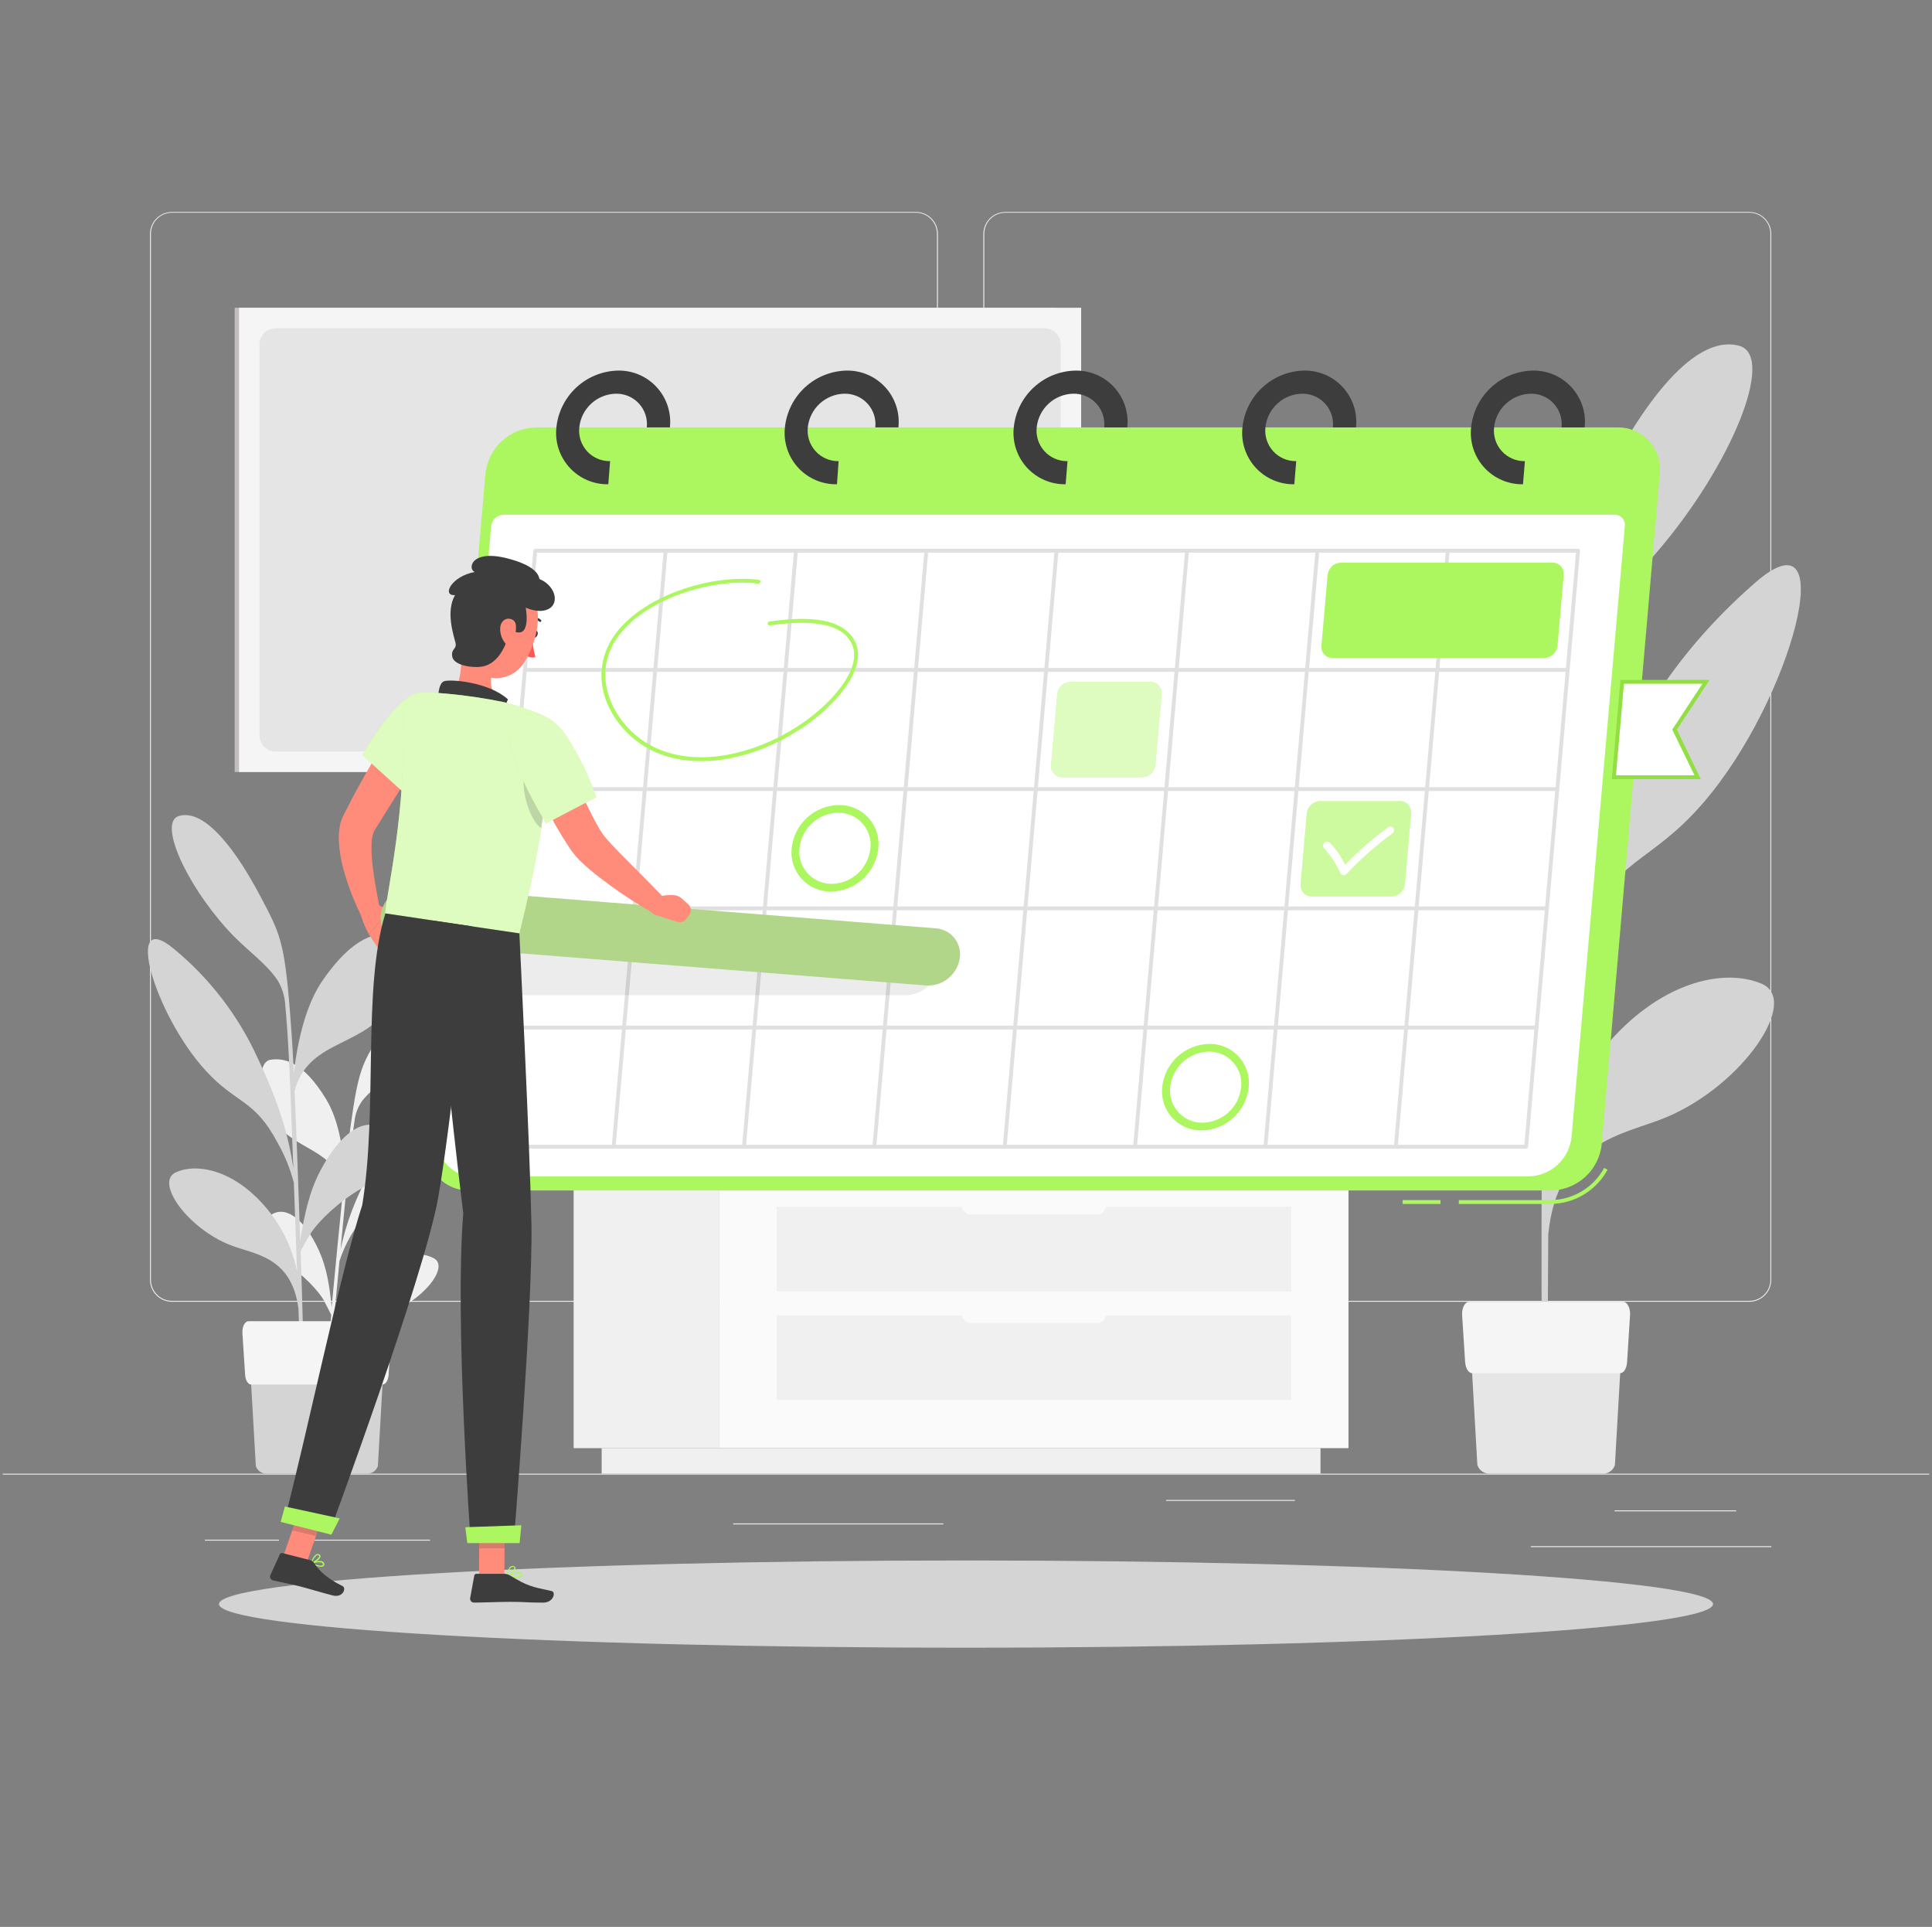 <svg width="349" height="348" viewBox="0 0 349 348" fill="none" xmlns="http://www.w3.org/2000/svg">
<rect x="0" y="0" width="349" height="348" fill="#808080" stroke="none"/>
<g clip-path="url(#clip0_45_4383)">
<path d="M348.5 266.15H0.5V266.324H348.5V266.15Z" fill="#EBEBEB"/>
<path d="M165.452 235.109H31.061C30.009 235.107 29 234.688 28.256 233.943C27.512 233.198 27.094 232.188 27.094 231.135V42.22C27.103 41.173 27.525 40.172 28.268 39.434C29.011 38.697 30.015 38.282 31.061 38.28H165.452C166.506 38.28 167.517 38.699 168.262 39.444C169.008 40.19 169.426 41.2 169.426 42.254V231.135C169.426 232.189 169.008 233.2 168.262 233.945C167.517 234.69 166.506 235.109 165.452 235.109ZM31.061 38.419C30.055 38.421 29.09 38.822 28.379 39.535C27.668 40.247 27.268 41.213 27.268 42.22V231.135C27.268 232.142 27.668 233.107 28.379 233.82C29.09 234.532 30.055 234.933 31.061 234.935H165.452C166.459 234.933 167.425 234.532 168.137 233.82C168.849 233.108 169.25 232.142 169.252 231.135V42.22C169.25 41.212 168.849 40.247 168.137 39.535C167.425 38.822 166.459 38.421 165.452 38.419H31.061Z" fill="#EBEBEB"/>
<path d="M316.004 235.109H181.606C180.553 235.107 179.543 234.688 178.798 233.943C178.053 233.198 177.634 232.188 177.632 231.135V42.22C177.643 41.172 178.066 40.171 178.81 39.434C179.554 38.697 180.559 38.282 181.606 38.28H316.004C317.049 38.284 318.051 38.699 318.793 39.437C319.534 40.174 319.955 41.174 319.964 42.22V231.135C319.964 232.187 319.547 233.195 318.805 233.94C318.063 234.685 317.055 235.105 316.004 235.109ZM181.606 38.419C180.599 38.421 179.633 38.822 178.921 39.535C178.209 40.247 177.808 41.212 177.806 42.22V231.135C177.808 232.142 178.209 233.108 178.921 233.82C179.633 234.532 180.599 234.933 181.606 234.935H316.004C317.011 234.933 317.977 234.532 318.689 233.82C319.401 233.108 319.802 232.142 319.804 231.135V42.22C319.802 41.212 319.401 40.247 318.689 39.535C317.977 38.822 317.011 38.421 316.004 38.419H181.606Z" fill="#EBEBEB"/>
<path d="M313.631 272.776H291.658V272.95H313.631V272.776Z" fill="#EBEBEB"/>
<path d="M233.897 270.89H210.643V271.064H233.897V270.89Z" fill="#EBEBEB"/>
<path d="M319.978 279.242H276.527V279.416H319.978V279.242Z" fill="#EBEBEB"/>
<path d="M50.396 278.072H37.012V278.246H50.396V278.072Z" fill="#EBEBEB"/>
<path d="M77.68 278.072H56.598V278.246H77.68V278.072Z" fill="#EBEBEB"/>
<path d="M170.422 275.135H132.448V275.309H170.422V275.135Z" fill="#EBEBEB"/>
<path d="M318.189 177.647C311.132 174.689 299.439 177.542 289.751 189.291C285.275 194.72 280.96 202.682 279.798 210.832C279.875 201.534 279.972 191.546 280.062 182.115C281.13 177.49 282.814 173.028 285.067 168.849C292.173 154.568 298.047 156.147 307.701 144.97C323.757 126.373 332.958 91.287 316.985 105.298C302.501 117.965 295.493 130.646 290.628 141.65C284.044 156.523 281.399 166.901 280.111 177.313C280.202 168.46 280.285 160.33 280.362 154.059C280.612 133.604 281.169 127.027 281.273 124.994C281.524 120.074 283.146 117.206 283.598 116.503C287.405 110.525 293.384 106.613 299.237 99.799C312.886 83.938 320.765 64.303 314.187 62.452C307.318 60.552 298.291 69.21 288.261 89.54C282.512 101.191 281.044 103.947 279.909 126.776C279.812 128.76 279.373 136.235 279.165 146.619C277.543 135.448 274.46 124.347 269.08 116.99C258.702 102.799 250.81 101.442 245.061 102.799C239.312 104.156 241.72 119.058 248.206 127.02C257.95 139.005 274.237 136.458 279.06 152.403C278.817 166.483 278.643 184.315 278.545 200.921C276.903 192.346 275.183 185.212 271.411 178.496C264.395 166.01 255.765 160.56 249.835 166.441C246.139 170.102 250.427 180.361 258.152 184.537C265.996 188.811 272.434 194.72 274.926 198.276C275.504 199.105 277.432 202.278 278.531 204.109C278.427 224.383 278.441 242.277 278.615 248.381L279.596 248.472C279.533 246.899 279.596 236.584 279.68 222.936C281.392 205.904 293.419 204.979 301.109 201.735C314.855 195.924 325.247 180.612 318.189 177.647Z" fill="#D4D4D4"/>
<path d="M269.156 266.151H289.438C289.936 266.18 290.43 266.044 290.843 265.763C291.256 265.483 291.565 265.073 291.72 264.599L293.168 239.424H265.439L266.873 264.578C267.026 265.055 267.333 265.469 267.746 265.753C268.16 266.038 268.655 266.178 269.156 266.151Z" fill="#E6E6E6"/>
<path d="M265.947 248.006H292.66C293.3 248.006 293.836 247.164 293.913 246.05L294.455 237.559C294.539 236.25 293.954 235.109 293.21 235.109H265.37C264.618 235.109 264.033 236.25 264.124 237.559L264.667 246.05C264.764 247.164 265.307 248.006 265.947 248.006Z" fill="#F5F5F5"/>
<path d="M129.956 211.911H103.626V261.543H129.956V211.911Z" fill="#F0F0F0"/>
<path d="M238.539 261.543H108.686V266.15H238.539V261.543Z" fill="#F0F0F0"/>
<path d="M129.956 261.536H243.592V211.904H129.956V261.536Z" fill="#FAFAFA"/>
<path d="M140.313 233.223H233.242V217.952H140.313V233.223Z" fill="#F0F0F0"/>
<path d="M140.313 252.843H233.242V237.573H140.313V252.843Z" fill="#F0F0F0"/>
<path d="M198.178 216.052H175.377C174.493 216.052 173.776 216.769 173.776 217.653V217.723C173.776 218.607 174.493 219.323 175.377 219.323H198.178C199.062 219.323 199.779 218.607 199.779 217.723V217.653C199.779 216.769 199.062 216.052 198.178 216.052Z" fill="#FAFAFA"/>
<path d="M198.178 235.672H175.377C174.493 235.672 173.776 236.389 173.776 237.273V237.343C173.776 238.227 174.493 238.944 175.377 238.944H198.178C199.062 238.944 199.779 238.227 199.779 237.343V237.273C199.779 236.389 199.062 235.672 198.178 235.672Z" fill="#FAFAFA"/>
<path d="M247.107 207.457H129.963V211.904H247.107V207.457Z" fill="#F0F0F0"/>
<path d="M99.945 211.911H129.956V207.464H99.945V211.911Z" fill="#E6E6E6"/>
<path d="M78.341 227.23C75.334 225.657 70.058 226.472 65.332 231.295C62.825 233.832 61.027 236.983 60.119 240.433C60.502 236.334 60.927 231.921 61.323 227.759C61.972 225.756 62.885 223.849 64.038 222.087C67.72 216.046 70.26 216.964 74.944 212.392C82.753 204.784 88.168 189.625 80.561 195.2C75.117 199.152 70.659 204.306 67.532 210.262C64.052 216.588 62.493 221.071 61.525 225.623C61.901 221.718 62.221 218.127 62.521 215.357C63.411 206.309 63.913 203.441 64.031 202.55C64.162 201.233 64.627 199.97 65.381 198.882C67.316 196.384 70.1 194.88 72.926 192.096C79.559 185.603 83.783 177.216 80.951 176.158C77.986 175.058 73.663 178.545 68.464 187.141C65.479 192.075 64.727 193.238 63.349 203.281C63.224 204.158 62.75 207.457 62.263 212.023C61.971 207.025 61.031 202.007 58.929 198.548C54.885 191.88 51.447 190.983 48.858 191.4C46.269 191.818 46.77 198.458 49.324 202.223C53.187 207.888 60.46 207.38 61.999 214.612C61.358 220.82 60.607 228.699 59.911 236.035C59.514 232.179 59.027 228.963 57.614 225.852C54.99 220.068 51.35 217.333 48.566 219.707C46.798 221.182 48.301 225.873 51.559 228.059C54.816 230.244 57.481 233.098 58.449 234.768C58.672 235.151 59.403 236.633 59.841 237.482C58.964 246.384 58.31 254.284 58.157 256.984L58.609 257.047C58.644 256.351 59.054 251.799 59.618 245.772C61.01 238.304 66.369 238.352 69.891 237.211C76.176 235.179 81.347 228.803 78.341 227.23Z" fill="#F0F0F0"/>
<path d="M31.778 211.723C35.669 209.969 42.218 211.382 47.786 217.792C50.745 221.155 52.77 225.235 53.66 229.624C53.472 224.439 53.278 218.871 53.083 213.616C52.417 211.054 51.413 208.591 50.097 206.294C45.921 198.437 42.663 199.404 37.116 193.314C27.881 183.18 22.222 163.755 31.347 171.313C37.885 176.683 43.1 183.484 46.589 191.191C50.48 199.39 52.108 205.111 52.985 210.923C52.804 205.988 52.63 201.457 52.491 197.956C52.053 186.556 51.642 182.895 51.551 181.76C51.487 180.103 51.009 178.487 50.159 177.062C47.946 173.784 44.591 171.696 41.181 167.98C33.337 159.335 28.653 148.492 32.286 147.378C36.093 146.216 41.258 150.907 47.153 162.091C50.535 168.509 51.391 170.019 52.38 182.735C52.47 183.841 52.818 188.004 53.076 193.794C53.813 187.53 55.365 181.308 58.261 177.09C63.829 169.017 68.214 168.147 71.436 168.815C74.659 169.483 73.524 177.863 70.044 182.373C64.782 189.201 55.672 188.017 53.222 196.989C53.563 204.833 53.918 214.779 54.231 224.035C55.017 219.233 55.874 215.224 57.871 211.424C61.602 204.353 66.335 201.186 69.703 204.38C71.791 206.364 69.585 212.148 65.332 214.612C61.08 217.075 57.572 220.562 56.236 222.581C55.922 223.047 54.899 224.85 54.315 225.887C54.676 237.19 54.934 247.171 54.927 250.574L54.349 250.623C54.349 249.746 54.182 243.997 53.918 236.383C52.7 226.896 45.99 226.576 41.654 224.885C33.908 221.864 27.887 213.477 31.778 211.723Z" fill="#D4D4D4"/>
<path d="M48.239 266.15H66.23C66.675 266.174 67.115 266.05 67.482 265.799C67.85 265.547 68.124 265.181 68.263 264.758L69.536 242.444H44.933L46.213 264.758C46.349 265.181 46.622 265.548 46.989 265.799C47.355 266.051 47.795 266.175 48.239 266.15Z" fill="#D4D4D4"/>
<path d="M45.385 250.059H69.084C69.655 250.059 70.128 249.307 70.198 248.319L70.678 240.788C70.754 239.626 70.239 238.617 69.571 238.617H44.905C44.209 238.617 43.722 239.626 43.791 240.788L44.279 248.319C44.348 249.307 44.821 250.059 45.385 250.059Z" fill="#F5F5F5"/>
<path d="M190.668 55.583H42.392V139.423H190.668V55.583Z" fill="#C2BEBE"/>
<path d="M195.303 55.583H43.179V139.423H195.303V55.583Z" fill="#F5F5F5"/>
<path d="M191.601 132.818V62.195C191.601 60.588 190.298 59.286 188.691 59.286L49.784 59.286C48.177 59.286 46.874 60.588 46.874 62.195V132.818C46.874 134.425 48.177 135.727 49.784 135.727H188.691C190.298 135.727 191.601 134.425 191.601 132.818Z" fill="#E5E5E5"/>
<path d="M174.5 297.582C249.03 297.582 309.448 294.055 309.448 289.703C309.448 285.352 249.03 281.825 174.5 281.825C99.971 281.825 39.553 285.352 39.553 289.703C39.553 294.055 99.971 297.582 174.5 297.582Z" fill="#D4D4D4"/>
<path d="M280.229 217.437H263.525V216.741H280.229C282.194 216.701 284.113 216.141 285.791 215.119C287.47 214.097 288.848 212.65 289.785 210.923L290.398 211.257C289.4 213.093 287.933 214.633 286.147 215.718C284.361 216.804 282.319 217.397 280.229 217.437Z" fill="#ACF75F"/>
<path d="M260.219 216.741H253.377V217.437H260.219V216.741Z" fill="#ACF75F"/>
<path d="M280.229 215.002H84.792C83.721 215.023 82.657 214.815 81.672 214.393C80.687 213.971 79.803 213.344 79.079 212.554C78.355 211.764 77.807 210.829 77.472 209.811C77.137 208.793 77.023 207.715 77.136 206.65L87.695 85.546C87.931 83.292 88.979 81.201 90.644 79.664C92.31 78.127 94.477 77.249 96.743 77.194H292.18C293.251 77.174 294.314 77.382 295.299 77.805C296.283 78.227 297.167 78.854 297.891 79.643C298.615 80.433 299.162 81.368 299.498 82.385C299.833 83.403 299.948 84.48 299.836 85.546L289.34 206.65C289.102 208.914 288.045 211.013 286.367 212.551C284.688 214.09 282.506 214.961 280.229 215.002Z" fill="#ACF75F"/>
<path d="M276.158 212.461H85.593C84.681 212.475 83.776 212.294 82.939 211.931C82.102 211.567 81.351 211.03 80.738 210.355C80.124 209.679 79.661 208.881 79.38 208.013C79.099 207.145 79.005 206.227 79.106 205.32L88.725 94.997C88.782 94.444 89.04 93.931 89.448 93.555C89.857 93.178 90.389 92.963 90.945 92.951H291.651C291.913 92.946 292.173 92.998 292.413 93.101C292.654 93.205 292.869 93.359 293.046 93.553C293.222 93.746 293.355 93.975 293.437 94.224C293.518 94.473 293.545 94.737 293.516 94.997L283.89 205.32C283.695 207.249 282.801 209.04 281.377 210.356C279.953 211.671 278.096 212.42 276.158 212.461Z" fill="white"/>
<path d="M109.883 87.46C108.569 87.482 107.264 87.225 106.057 86.704C104.849 86.184 103.766 85.413 102.88 84.442C101.993 83.471 101.323 82.323 100.914 81.073C100.505 79.823 100.367 78.501 100.508 77.194C100.794 74.419 102.084 71.845 104.135 69.954C106.185 68.064 108.856 66.988 111.644 66.928C112.959 66.905 114.263 67.162 115.47 67.683C116.677 68.203 117.76 68.975 118.646 69.946C119.532 70.917 120.202 72.065 120.61 73.315C121.018 74.565 121.155 75.887 121.012 77.194H116.836C116.921 76.418 116.839 75.632 116.596 74.891C116.353 74.149 115.955 73.467 115.428 72.891C114.901 72.315 114.258 71.858 113.541 71.549C112.824 71.241 112.049 71.089 111.268 71.104C109.611 71.134 108.021 71.77 106.801 72.892C105.58 74.014 104.812 75.544 104.643 77.194C104.558 77.97 104.641 78.755 104.883 79.497C105.126 80.239 105.524 80.92 106.051 81.496C106.578 82.072 107.221 82.53 107.938 82.838C108.655 83.146 109.43 83.298 110.211 83.284L109.883 87.46Z" fill="#3D3D3D"/>
<path d="M151.191 87.46C149.874 87.486 148.566 87.231 147.356 86.713C146.145 86.195 145.058 85.424 144.168 84.453C143.279 83.481 142.606 82.331 142.196 81.08C141.785 79.828 141.646 78.503 141.788 77.194C142.074 74.419 143.364 71.845 145.414 69.954C147.465 68.064 150.135 66.988 152.924 66.928C154.238 66.905 155.542 67.162 156.75 67.683C157.957 68.203 159.04 68.975 159.926 69.946C160.812 70.917 161.481 72.065 161.889 73.315C162.297 74.565 162.434 75.887 162.292 77.194H158.116C158.2 76.418 158.118 75.632 157.875 74.891C157.632 74.149 157.234 73.467 156.708 72.891C156.181 72.315 155.538 71.858 154.82 71.549C154.103 71.241 153.329 71.089 152.548 71.104C150.89 71.134 149.301 71.77 148.08 72.892C146.86 74.014 146.092 75.544 145.922 77.194C145.839 77.969 145.922 78.754 146.165 79.496C146.409 80.237 146.807 80.918 147.333 81.494C147.86 82.07 148.503 82.527 149.219 82.836C149.936 83.144 150.71 83.297 151.49 83.284L151.191 87.46Z" fill="#3D3D3D"/>
<path d="M192.499 87.46C191.184 87.481 189.881 87.223 188.674 86.702C187.467 86.181 186.385 85.41 185.499 84.439C184.613 83.468 183.944 82.32 183.536 81.071C183.127 79.822 182.989 78.5 183.13 77.194C183.414 74.418 184.702 71.842 186.754 69.951C188.805 68.06 191.477 66.985 194.266 66.928C195.581 66.905 196.885 67.162 198.092 67.683C199.299 68.203 200.382 68.975 201.268 69.946C202.154 70.917 202.824 72.065 203.232 73.315C203.64 74.565 203.777 75.887 203.635 77.194H199.459C199.544 76.417 199.463 75.632 199.22 74.889C198.978 74.147 198.58 73.465 198.053 72.888C197.526 72.312 196.882 71.855 196.164 71.547C195.446 71.239 194.671 71.088 193.891 71.104C192.234 71.134 190.645 71.771 189.426 72.893C188.206 74.015 187.44 75.545 187.272 77.194C187.187 77.97 187.27 78.755 187.512 79.497C187.755 80.239 188.153 80.92 188.68 81.496C189.207 82.072 189.85 82.53 190.567 82.838C191.284 83.146 192.059 83.298 192.84 83.284L192.499 87.46Z" fill="#3D3D3D"/>
<path d="M233.806 87.46C232.492 87.481 231.189 87.223 229.982 86.702C228.775 86.181 227.693 85.41 226.807 84.439C225.921 83.468 225.252 82.32 224.844 81.071C224.435 79.822 224.297 78.5 224.438 77.194C224.723 74.419 226.012 71.843 228.063 69.953C230.114 68.062 232.785 66.986 235.574 66.928C236.889 66.905 238.193 67.163 239.401 67.683C240.608 68.203 241.691 68.974 242.578 69.945C243.465 70.916 244.135 72.065 244.544 73.314C244.952 74.564 245.091 75.886 244.949 77.194H240.773C240.857 76.418 240.775 75.632 240.533 74.891C240.29 74.149 239.892 73.467 239.365 72.891C238.838 72.315 238.195 71.858 237.478 71.549C236.76 71.241 235.986 71.089 235.205 71.104C233.548 71.134 231.96 71.771 230.74 72.893C229.521 74.015 228.755 75.545 228.586 77.194C228.502 77.97 228.584 78.755 228.827 79.497C229.07 80.239 229.468 80.92 229.995 81.496C230.522 82.072 231.165 82.53 231.882 82.838C232.599 83.146 233.374 83.298 234.154 83.284L233.806 87.46Z" fill="#3D3D3D"/>
<path d="M275.114 87.46C273.8 87.481 272.496 87.223 271.289 86.702C270.083 86.181 269.001 85.41 268.115 84.439C267.229 83.468 266.559 82.32 266.151 81.071C265.742 79.822 265.604 78.5 265.746 77.194C266.03 74.419 267.319 71.843 269.37 69.953C271.421 68.062 274.093 66.986 276.882 66.928C278.196 66.905 279.501 67.163 280.708 67.683C281.916 68.203 282.999 68.974 283.885 69.945C284.772 70.916 285.442 72.065 285.851 73.314C286.26 74.564 286.398 75.886 286.257 77.194H282.081C282.165 76.418 282.083 75.632 281.84 74.891C281.597 74.149 281.199 73.467 280.672 72.891C280.146 72.315 279.502 71.858 278.785 71.549C278.068 71.241 277.293 71.089 276.513 71.104C274.856 71.136 273.269 71.773 272.049 72.894C270.83 74.016 270.063 75.546 269.894 77.194C269.81 77.97 269.892 78.755 270.135 79.497C270.377 80.239 270.775 80.92 271.302 81.496C271.829 82.072 272.472 82.53 273.189 82.838C273.907 83.146 274.681 83.298 275.462 83.284L275.114 87.46Z" fill="#3D3D3D"/>
<path d="M275.656 207.457H87.27C87.225 207.459 87.181 207.45 87.14 207.433C87.099 207.415 87.062 207.389 87.032 207.356C87.003 207.323 86.98 207.284 86.967 207.241C86.954 207.198 86.951 207.153 86.957 207.109L96.346 99.466C96.354 99.372 96.397 99.284 96.467 99.22C96.536 99.155 96.627 99.119 96.722 99.118H285.101C285.146 99.117 285.19 99.125 285.232 99.142C285.273 99.16 285.31 99.186 285.34 99.219C285.371 99.252 285.394 99.291 285.408 99.334C285.422 99.376 285.426 99.421 285.421 99.466L276.032 207.109C276.024 207.203 275.98 207.291 275.911 207.355C275.842 207.42 275.751 207.456 275.656 207.457ZM87.681 206.761H275.364L284.697 99.814H97.014L87.681 206.761Z" fill="#E0E0E0"/>
<path d="M277.508 185.93H89.15C89.105 185.93 89.062 185.921 89.021 185.903C88.981 185.885 88.945 185.859 88.915 185.826C88.885 185.793 88.863 185.754 88.85 185.712C88.836 185.67 88.832 185.625 88.836 185.582C88.844 185.487 88.886 185.398 88.956 185.334C89.026 185.269 89.117 185.233 89.212 185.234H277.592C277.636 185.232 277.681 185.241 277.722 185.258C277.764 185.275 277.801 185.302 277.831 185.335C277.861 185.368 277.884 185.407 277.898 185.449C277.912 185.492 277.917 185.537 277.912 185.582C277.9 185.679 277.852 185.769 277.777 185.833C277.702 185.898 277.607 185.932 277.508 185.93Z" fill="#E0E0E0"/>
<path d="M279.408 164.402H91.028C90.984 164.402 90.94 164.393 90.899 164.375C90.858 164.357 90.822 164.331 90.792 164.298C90.761 164.266 90.739 164.227 90.724 164.185C90.71 164.143 90.704 164.098 90.708 164.054C90.719 163.959 90.763 163.871 90.834 163.807C90.904 163.743 90.996 163.707 91.091 163.706H279.47C279.515 163.704 279.56 163.713 279.601 163.73C279.642 163.748 279.679 163.774 279.71 163.807C279.74 163.84 279.763 163.879 279.777 163.921C279.791 163.964 279.796 164.009 279.791 164.054C279.779 164.148 279.734 164.235 279.664 164.299C279.593 164.363 279.503 164.399 279.408 164.402Z" fill="#E0E0E0"/>
<path d="M281.287 142.868H92.908C92.863 142.869 92.819 142.861 92.777 142.843C92.736 142.826 92.699 142.8 92.669 142.767C92.638 142.734 92.615 142.695 92.601 142.652C92.588 142.61 92.583 142.564 92.588 142.52C92.6 142.426 92.644 142.339 92.715 142.275C92.785 142.211 92.876 142.174 92.971 142.172H281.35C281.394 142.172 281.438 142.181 281.479 142.199C281.519 142.216 281.555 142.243 281.585 142.276C281.614 142.308 281.637 142.347 281.65 142.389C281.664 142.431 281.668 142.476 281.663 142.52C281.656 142.615 281.614 142.703 281.544 142.768C281.474 142.832 281.382 142.868 281.287 142.868Z" fill="#E0E0E0"/>
<path d="M283.166 121.341H94.787C94.742 121.342 94.698 121.334 94.656 121.316C94.615 121.299 94.578 121.273 94.548 121.24C94.517 121.207 94.494 121.168 94.48 121.125C94.466 121.082 94.462 121.037 94.467 120.993C94.475 120.899 94.519 120.811 94.588 120.747C94.657 120.682 94.748 120.646 94.843 120.645H283.229C283.274 120.643 283.318 120.652 283.359 120.669C283.4 120.687 283.437 120.713 283.466 120.746C283.496 120.779 283.518 120.818 283.532 120.861C283.545 120.904 283.548 120.949 283.542 120.993C283.535 121.087 283.492 121.176 283.423 121.241C283.353 121.305 283.261 121.341 283.166 121.341Z" fill="#E0E0E0"/>
<path d="M252.104 207.457C252.059 207.459 252.015 207.45 251.974 207.433C251.933 207.415 251.896 207.389 251.866 207.356C251.837 207.323 251.814 207.284 251.801 207.241C251.788 207.198 251.785 207.153 251.791 207.109L261.18 99.466C261.188 99.372 261.232 99.284 261.301 99.22C261.37 99.155 261.461 99.119 261.556 99.118C261.6 99.117 261.645 99.125 261.686 99.142C261.728 99.16 261.765 99.186 261.795 99.219C261.825 99.252 261.848 99.291 261.862 99.334C261.876 99.376 261.881 99.421 261.876 99.466L252.487 207.109C252.477 207.204 252.432 207.292 252.361 207.356C252.291 207.42 252.199 207.456 252.104 207.457Z" fill="#E0E0E0"/>
<path d="M228.558 207.457C228.513 207.458 228.469 207.45 228.428 207.433C228.386 207.415 228.349 207.389 228.319 207.356C228.288 207.323 228.266 207.284 228.252 207.241C228.238 207.199 228.233 207.154 228.238 207.109L237.627 99.466C237.637 99.371 237.682 99.283 237.752 99.219C237.823 99.155 237.915 99.119 238.01 99.118C238.054 99.116 238.099 99.125 238.14 99.142C238.181 99.16 238.218 99.186 238.247 99.219C238.277 99.252 238.299 99.291 238.312 99.334C238.326 99.377 238.329 99.422 238.323 99.466L228.934 207.109C228.927 207.204 228.884 207.293 228.815 207.357C228.745 207.422 228.653 207.457 228.558 207.457Z" fill="#E0E0E0"/>
<path d="M205.013 207.457C204.968 207.458 204.923 207.45 204.882 207.433C204.841 207.415 204.803 207.389 204.773 207.356C204.743 207.323 204.72 207.284 204.706 207.241C204.692 207.199 204.687 207.154 204.692 207.109L214.081 99.466C214.092 99.371 214.136 99.283 214.207 99.219C214.277 99.155 214.369 99.119 214.464 99.118C214.509 99.116 214.553 99.125 214.594 99.142C214.635 99.16 214.672 99.186 214.702 99.219C214.732 99.252 214.754 99.291 214.767 99.334C214.78 99.377 214.784 99.422 214.777 99.466L205.388 207.109C205.38 207.203 205.337 207.291 205.267 207.355C205.198 207.42 205.107 207.456 205.013 207.457Z" fill="#E0E0E0"/>
<path d="M181.46 207.457C181.415 207.458 181.37 207.45 181.329 207.433C181.288 207.415 181.251 207.389 181.22 207.356C181.19 207.323 181.167 207.284 181.153 207.241C181.139 207.199 181.135 207.154 181.14 207.109L190.508 99.466C190.516 99.372 190.56 99.284 190.629 99.22C190.698 99.155 190.789 99.119 190.884 99.118C190.928 99.117 190.973 99.125 191.014 99.142C191.056 99.16 191.093 99.186 191.123 99.219C191.153 99.252 191.176 99.291 191.19 99.334C191.204 99.376 191.209 99.421 191.204 99.466L181.843 207.109C181.834 207.205 181.79 207.293 181.719 207.358C181.648 207.422 181.556 207.458 181.46 207.457Z" fill="#E0E0E0"/>
<path d="M157.914 207.457C157.87 207.459 157.826 207.45 157.785 207.433C157.744 207.415 157.707 207.389 157.677 207.356C157.647 207.323 157.625 207.284 157.612 207.241C157.599 207.198 157.595 207.153 157.601 207.109L166.99 99.466C166.997 99.371 167.04 99.282 167.11 99.218C167.18 99.153 167.271 99.118 167.366 99.118C167.411 99.117 167.456 99.125 167.497 99.142C167.538 99.16 167.575 99.186 167.606 99.219C167.636 99.252 167.659 99.291 167.673 99.334C167.687 99.376 167.691 99.421 167.686 99.466L158.297 207.109C158.287 207.204 158.242 207.292 158.172 207.356C158.101 207.42 158.01 207.456 157.914 207.457Z" fill="#E0E0E0"/>
<path d="M134.368 207.457C134.324 207.458 134.279 207.45 134.238 207.433C134.197 207.415 134.159 207.389 134.129 207.356C134.099 207.323 134.076 207.284 134.062 207.241C134.048 207.199 134.043 207.154 134.048 207.109L143.437 99.466C143.448 99.371 143.492 99.283 143.563 99.219C143.633 99.155 143.725 99.119 143.82 99.118C143.865 99.116 143.909 99.125 143.95 99.142C143.991 99.16 144.028 99.186 144.058 99.219C144.087 99.252 144.11 99.291 144.123 99.334C144.136 99.377 144.139 99.422 144.133 99.466L134.744 207.109C134.737 207.204 134.695 207.293 134.625 207.357C134.555 207.422 134.464 207.457 134.368 207.457Z" fill="#E0E0E0"/>
<path d="M110.823 207.457C110.778 207.458 110.734 207.45 110.692 207.433C110.651 207.415 110.614 207.389 110.584 207.356C110.553 207.323 110.53 207.284 110.516 207.241C110.503 207.199 110.498 207.154 110.503 207.109L119.892 99.466C119.902 99.371 119.947 99.283 120.017 99.219C120.088 99.155 120.179 99.119 120.275 99.118C120.319 99.116 120.364 99.125 120.405 99.142C120.446 99.16 120.482 99.186 120.512 99.219C120.542 99.252 120.564 99.291 120.577 99.334C120.59 99.377 120.594 99.422 120.588 99.466L111.199 207.109C111.19 207.203 111.147 207.291 111.078 207.355C111.008 207.42 110.918 207.456 110.823 207.457Z" fill="#E0E0E0"/>
<path d="M206.286 140.37H191.9C191.615 140.375 191.333 140.319 191.071 140.206C190.81 140.093 190.575 139.925 190.384 139.714C190.192 139.504 190.048 139.254 189.96 138.983C189.872 138.712 189.843 138.426 189.875 138.143L190.988 125.371C191.048 124.768 191.327 124.209 191.772 123.798C192.217 123.387 192.798 123.155 193.403 123.144H207.79C208.075 123.138 208.359 123.194 208.621 123.306C208.883 123.419 209.118 123.586 209.311 123.797C209.503 124.008 209.648 124.257 209.737 124.529C209.825 124.8 209.854 125.087 209.822 125.371L208.709 138.143C208.649 138.747 208.369 139.307 207.922 139.718C207.475 140.129 206.893 140.361 206.286 140.37Z" fill="#ACF75F"/>
<path opacity="0.6" d="M206.286 140.37H191.9C191.615 140.375 191.333 140.319 191.071 140.206C190.81 140.093 190.575 139.925 190.384 139.714C190.192 139.504 190.048 139.254 189.96 138.983C189.872 138.712 189.843 138.426 189.875 138.143L190.988 125.371C191.048 124.768 191.327 124.209 191.772 123.798C192.217 123.387 192.798 123.155 193.403 123.144H207.79C208.075 123.138 208.359 123.194 208.621 123.306C208.883 123.419 209.118 123.586 209.311 123.797C209.503 124.008 209.648 124.257 209.737 124.529C209.825 124.8 209.854 125.087 209.822 125.371L208.709 138.143C208.649 138.747 208.369 139.307 207.922 139.718C207.475 140.129 206.893 140.361 206.286 140.37Z" fill="white"/>
<path d="M306.663 140.37H291.539L293.036 123.144H308.167L302.48 131.76L306.663 140.37Z" fill="white"/>
<path d="M307.227 140.717H291.156L292.722 122.795H308.828L302.919 131.76L307.227 140.717ZM291.915 140.021H306.093L302.077 131.76L307.533 123.491H293.356L291.915 140.021Z" fill="#92DF43"/>
<path d="M251.366 161.897H236.98C236.695 161.902 236.413 161.847 236.151 161.735C235.889 161.623 235.654 161.456 235.462 161.246C235.27 161.036 235.124 160.787 235.036 160.517C234.947 160.246 234.917 159.959 234.948 159.676L236.061 146.898C236.124 146.296 236.405 145.737 236.851 145.328C237.298 144.919 237.878 144.688 238.483 144.677H252.87C253.154 144.673 253.436 144.729 253.698 144.841C253.959 144.954 254.193 145.121 254.385 145.331C254.577 145.54 254.723 145.789 254.812 146.059C254.901 146.329 254.932 146.615 254.902 146.898L253.788 159.676C253.726 160.278 253.445 160.837 252.998 161.246C252.552 161.655 251.972 161.886 251.366 161.897Z" fill="#ACF75F"/>
<path opacity="0.4" d="M251.366 161.897H236.98C236.695 161.902 236.413 161.847 236.151 161.735C235.889 161.623 235.654 161.456 235.462 161.246C235.27 161.036 235.124 160.787 235.036 160.517C234.947 160.246 234.917 159.959 234.948 159.676L236.061 146.898C236.124 146.296 236.405 145.737 236.851 145.328C237.298 144.919 237.878 144.688 238.483 144.677H252.87C253.154 144.673 253.436 144.729 253.698 144.841C253.959 144.954 254.193 145.121 254.385 145.331C254.577 145.54 254.723 145.789 254.812 146.059C254.901 146.329 254.932 146.615 254.902 146.898L253.788 159.676C253.726 160.278 253.445 160.837 252.998 161.246C252.552 161.655 251.972 161.886 251.366 161.897Z" fill="white"/>
<path d="M278.935 118.842H240.738C240.453 118.848 240.169 118.793 239.907 118.68C239.645 118.568 239.41 118.4 239.217 118.19C239.025 117.979 238.88 117.729 238.791 117.458C238.703 117.186 238.674 116.899 238.706 116.615L239.819 103.844C239.879 103.241 240.158 102.681 240.603 102.271C241.048 101.86 241.629 101.627 242.235 101.616H280.438C280.723 101.612 281.006 101.668 281.268 101.781C281.529 101.894 281.764 102.061 281.956 102.272C282.148 102.482 282.294 102.732 282.382 103.002C282.471 103.273 282.501 103.56 282.47 103.844L281.357 116.615C281.297 117.219 281.017 117.78 280.57 118.191C280.124 118.601 279.541 118.833 278.935 118.842Z" fill="#ACF75F"/>
<path d="M126.559 137.46C120.755 137.46 115.918 135.407 112.486 131.474C108.081 126.414 107.419 120.136 110.753 115.083C115.702 107.601 128.599 103.613 137.083 104.72C137.127 104.726 137.17 104.741 137.208 104.764C137.247 104.787 137.28 104.818 137.305 104.855C137.331 104.891 137.348 104.933 137.357 104.977C137.365 105.021 137.365 105.066 137.354 105.11C137.333 105.202 137.279 105.283 137.202 105.338C137.125 105.393 137.031 105.418 136.937 105.409C128.661 104.33 116.119 108.193 111.331 115.431C107.559 121.139 109.737 127.208 113.036 130.994C117.637 136.27 123.908 137.014 128.348 136.701C136.832 136.11 146.124 131.258 151.476 124.633C152.973 122.781 155.269 119.225 153.864 116.281C151.776 111.875 144.816 112.181 139.011 112.933C138.967 112.939 138.923 112.935 138.88 112.923C138.838 112.911 138.799 112.89 138.765 112.862C138.731 112.834 138.703 112.799 138.683 112.76C138.663 112.721 138.651 112.678 138.649 112.634C138.647 112.539 138.679 112.446 138.741 112.374C138.803 112.302 138.889 112.256 138.983 112.244C142.867 111.736 151.957 110.559 154.497 115.946C156.07 119.259 153.606 123.087 152.005 125.078C146.528 131.857 137.013 136.826 128.341 137.425C127.743 137.439 127.172 137.46 126.559 137.46Z" fill="#ACF75F"/>
<path d="M242.708 158.062H242.652C242.544 158.054 242.439 158.018 242.348 157.957C242.258 157.896 242.185 157.812 242.137 157.714C241.42 156.073 240.435 154.562 239.221 153.245C239.085 153.11 239.007 152.925 239.007 152.733C239.006 152.54 239.082 152.355 239.218 152.219C239.353 152.082 239.538 152.005 239.73 152.004C239.923 152.004 240.108 152.08 240.244 152.215C241.36 153.382 242.284 154.719 242.98 156.176C245.371 153.719 247.962 151.466 250.726 149.438C250.87 149.327 251.052 149.276 251.233 149.297C251.413 149.317 251.579 149.408 251.694 149.55C251.747 149.626 251.784 149.713 251.803 149.804C251.822 149.896 251.822 149.99 251.804 150.082C251.786 150.173 251.75 150.26 251.697 150.337C251.645 150.415 251.577 150.48 251.499 150.531C248.534 152.699 245.777 155.138 243.265 157.818C243.194 157.895 243.108 157.956 243.012 157.998C242.916 158.04 242.813 158.062 242.708 158.062Z" fill="white"/>
<path d="M217.074 204.158C216.074 204.174 215.081 203.978 214.162 203.582C213.243 203.185 212.419 202.598 211.744 201.859C211.07 201.12 210.56 200.245 210.249 199.294C209.938 198.343 209.833 197.336 209.94 196.341C210.158 194.226 211.142 192.264 212.708 190.825C214.274 189.386 216.312 188.571 218.439 188.532C219.439 188.515 220.432 188.71 221.35 189.106C222.269 189.501 223.094 190.088 223.769 190.826C224.443 191.565 224.953 192.439 225.264 193.39C225.575 194.341 225.68 195.347 225.573 196.341C225.355 198.457 224.371 200.421 222.805 201.861C221.24 203.301 219.201 204.118 217.074 204.158ZM218.348 189.924C216.605 189.963 214.937 190.636 213.655 191.817C212.374 192.999 211.567 194.608 211.388 196.341C211.299 197.159 211.385 197.986 211.64 198.768C211.896 199.55 212.314 200.268 212.869 200.876C213.423 201.484 214.1 201.966 214.855 202.292C215.61 202.618 216.426 202.779 217.248 202.766C218.992 202.726 220.661 202.051 221.942 200.868C223.223 199.686 224.029 198.076 224.208 196.341C224.295 195.525 224.208 194.699 223.951 193.918C223.695 193.138 223.276 192.421 222.722 191.814C222.169 191.207 221.492 190.725 220.738 190.4C219.984 190.074 219.169 189.912 218.348 189.924Z" fill="#ACF75F"/>
<path d="M150.14 161.02C149.139 161.037 148.146 160.84 147.227 160.444C146.309 160.048 145.484 159.46 144.81 158.721C144.135 157.982 143.625 157.108 143.314 156.156C143.003 155.205 142.898 154.199 143.006 153.204C143.224 151.083 144.212 149.116 145.783 147.675C147.355 146.235 149.4 145.421 151.532 145.388C152.532 145.371 153.525 145.567 154.444 145.964C155.363 146.36 156.187 146.947 156.862 147.686C157.537 148.426 158.046 149.3 158.357 150.251C158.668 151.202 158.774 152.209 158.666 153.204C158.447 155.324 157.458 157.29 155.887 158.73C154.316 160.171 152.271 160.985 150.14 161.02ZM151.379 146.78C149.635 146.818 147.965 147.492 146.684 148.675C145.402 149.858 144.596 151.469 144.419 153.204C144.33 154.021 144.416 154.849 144.671 155.63C144.926 156.412 145.345 157.131 145.899 157.738C146.453 158.346 147.131 158.829 147.886 159.154C148.641 159.48 149.457 159.642 150.279 159.628C152.022 159.588 153.691 158.913 154.973 157.731C156.254 156.548 157.06 154.938 157.239 153.204C157.327 152.388 157.24 151.562 156.985 150.782C156.731 150.001 156.313 149.284 155.761 148.677C155.208 148.07 154.533 147.587 153.78 147.26C153.027 146.933 152.213 146.769 151.393 146.78H151.379Z" fill="#ACF75F"/>
<path opacity="0.1" d="M163.74 179.735H91.425C90.758 179.745 90.095 179.613 89.483 179.348C88.87 179.083 88.32 178.69 87.87 178.197C87.42 177.703 87.08 177.12 86.872 176.486C86.664 175.851 86.594 175.179 86.665 174.515C86.812 173.104 87.469 171.794 88.514 170.833C89.558 169.872 90.918 169.325 92.337 169.295H164.651C165.319 169.286 165.981 169.418 166.594 169.683C167.207 169.948 167.757 170.341 168.207 170.834C168.657 171.327 168.997 171.911 169.205 172.545C169.412 173.18 169.483 173.851 169.412 174.515C169.265 175.927 168.607 177.237 167.563 178.198C166.518 179.159 165.159 179.706 163.74 179.735Z" fill="#3D3D3D"/>
<path d="M67.588 163.15L70.302 164.312L66.662 168.774C66.026 167.665 65.53 166.482 65.186 165.252C65.135 165.072 65.121 164.883 65.144 164.697C65.168 164.512 65.228 164.332 65.322 164.171C65.417 164.009 65.543 163.868 65.692 163.756C65.843 163.644 66.014 163.563 66.196 163.519L67.588 163.15Z" fill="#FF8B7B"/>
<path d="M71.548 169.128L69.919 170.938C69.796 171.075 69.643 171.183 69.472 171.252C69.302 171.321 69.117 171.351 68.933 171.338C68.749 171.325 68.571 171.271 68.411 171.178C68.251 171.086 68.115 170.959 68.012 170.806L66.662 168.801L70.302 164.34L71.77 167.82C71.866 168.036 71.895 168.275 71.856 168.508C71.816 168.74 71.709 168.956 71.548 169.128Z" fill="#FF8B7B"/>
<path d="M167.289 177.981L73.155 170.52C72.49 170.476 71.842 170.291 71.253 169.979C70.665 169.667 70.148 169.234 69.739 168.708C69.329 168.182 69.036 167.575 68.877 166.928C68.719 166.281 68.699 165.607 68.819 164.952C69.078 163.556 69.837 162.303 70.955 161.427C72.073 160.552 73.471 160.115 74.888 160.198L169.022 167.652C169.688 167.695 170.337 167.879 170.926 168.191C171.515 168.502 172.032 168.936 172.441 169.462C172.851 169.988 173.145 170.595 173.303 171.243C173.461 171.891 173.48 172.564 173.358 173.22C173.1 174.617 172.341 175.871 171.223 176.747C170.106 177.623 168.707 178.062 167.289 177.981Z" fill="#B1D68A"/>
<path d="M100.87 134.057C102.046 136.708 103.25 139.43 104.468 142.075C105.686 144.719 106.946 147.406 108.296 149.731C108.583 150.215 108.901 150.68 109.25 151.123C109.667 151.617 110.134 152.125 110.607 152.647C111.574 153.684 112.612 154.735 113.649 155.765C115.737 157.853 117.825 159.941 119.913 162.119L117.825 164.841C115.187 163.32 112.631 161.662 110.169 159.871C108.93 158.973 107.719 158.041 106.508 157.025C105.902 156.517 105.304 155.974 104.691 155.382C104.051 154.714 103.467 153.994 102.944 153.231C101.201 150.621 99.636 147.896 98.26 145.074C96.903 142.325 95.657 139.59 94.495 136.722L100.87 134.057Z" fill="#FF8B7B"/>
<path d="M77.853 133.632C76.273 136.214 74.652 138.81 73.03 141.378L68.193 149.09L67.601 150.05L67.532 150.176V150.231V150.273C67.497 150.326 67.466 150.382 67.441 150.44C67.279 150.907 67.181 151.394 67.149 151.888C67.069 153.234 67.109 154.585 67.267 155.925C67.566 158.764 68.13 161.764 68.729 164.666L65.499 165.863C64.025 163.007 62.859 160.002 62.019 156.899C61.562 155.233 61.288 153.523 61.205 151.797C61.156 150.754 61.255 149.709 61.497 148.693C61.595 148.387 61.671 148.108 61.803 147.781L62.019 147.308L62.11 147.12L62.172 146.995L62.708 145.944C64.1 143.16 65.638 140.459 67.191 137.787C68.743 135.114 70.357 132.49 72.062 129.887L77.853 133.632Z" fill="#FF8B7B"/>
<path d="M96.27 114.36C96.144 114.701 96.221 115.056 96.444 115.154C96.666 115.251 96.952 115.042 97.084 114.694C97.216 114.346 97.133 113.998 96.91 113.901C96.687 113.803 96.402 114.012 96.27 114.36Z" fill="#3D3D3D"/>
<path d="M96.186 115.049C96.201 116.28 96.379 117.504 96.715 118.689C96.415 118.76 96.102 118.764 95.8 118.701C95.498 118.637 95.214 118.507 94.968 118.32L96.186 115.049Z" fill="#FF5652"/>
<path d="M97.543 112.328C97.498 112.319 97.457 112.298 97.425 112.265C97.216 112.094 96.97 111.975 96.706 111.918C96.442 111.861 96.168 111.868 95.907 111.938C95.88 111.945 95.851 111.947 95.822 111.943C95.793 111.938 95.766 111.929 95.742 111.914C95.717 111.899 95.695 111.879 95.678 111.856C95.662 111.832 95.65 111.806 95.643 111.778C95.63 111.722 95.64 111.664 95.67 111.616C95.7 111.568 95.748 111.534 95.803 111.52C96.134 111.432 96.482 111.425 96.817 111.5C97.151 111.575 97.463 111.73 97.724 111.952C97.744 111.972 97.76 111.996 97.771 112.022C97.782 112.048 97.788 112.076 97.788 112.105C97.788 112.133 97.782 112.162 97.771 112.188C97.76 112.214 97.744 112.238 97.724 112.258C97.701 112.283 97.673 112.302 97.642 112.314C97.61 112.326 97.577 112.331 97.543 112.328Z" fill="#3D3D3D"/>
<path d="M83.581 115.042C83.143 118.786 83.86 123.505 81.298 125.385C81.298 125.385 81.834 128.865 87.994 129.818C94.766 130.82 91.599 126.916 91.599 126.916C88.001 125.475 88.397 122.74 89.323 120.241L83.581 115.042Z" fill="#FF8B7B"/>
<path d="M79.148 127.737C79.058 126.011 79.148 123.408 80.22 123.032C81.389 122.621 88.3 123.171 91.766 126.31C90.973 127.875 90.567 129.608 90.583 131.363L79.148 127.737Z" fill="#3D3D3D"/>
<path d="M57.968 282.973C57.342 282.921 56.732 282.746 56.173 282.458C56.153 282.448 56.137 282.433 56.126 282.415C56.115 282.396 56.109 282.375 56.11 282.353C56.112 282.333 56.119 282.314 56.132 282.298C56.144 282.282 56.161 282.27 56.18 282.263C56.242 282.263 57.634 281.706 58.268 282.005C58.336 282.038 58.397 282.085 58.446 282.142C58.495 282.2 58.532 282.267 58.553 282.339C58.592 282.424 58.603 282.519 58.584 282.611C58.565 282.702 58.518 282.785 58.449 282.848C58.309 282.947 58.139 282.991 57.968 282.973ZM56.5 282.374C57.14 282.66 58.052 282.882 58.296 282.68C58.296 282.68 58.393 282.604 58.296 282.402C58.282 282.358 58.26 282.318 58.23 282.283C58.2 282.248 58.163 282.22 58.122 282.2C57.575 282.104 57.013 282.164 56.5 282.374Z" fill="#ACF75F"/>
<path d="M56.222 282.471C56.193 282.47 56.165 282.458 56.145 282.437C56.135 282.421 56.13 282.403 56.13 282.384C56.13 282.366 56.135 282.348 56.145 282.332C56.145 282.276 56.535 281.01 57.147 280.71C57.223 280.676 57.304 280.658 57.387 280.658C57.47 280.658 57.552 280.676 57.627 280.71C57.709 280.73 57.781 280.778 57.831 280.845C57.88 280.913 57.905 280.996 57.899 281.079C57.899 281.601 56.778 282.353 56.277 282.471H56.222ZM57.391 280.864C57.328 280.864 57.267 280.878 57.21 280.905C56.814 281.239 56.53 281.686 56.396 282.186C56.918 281.949 57.635 281.358 57.655 281.045C57.655 281.045 57.655 280.94 57.523 280.891C57.481 280.873 57.436 280.863 57.391 280.864Z" fill="#ACF75F"/>
<path d="M92.957 284.998C92.489 284.996 92.023 284.952 91.564 284.866C91.545 284.859 91.528 284.845 91.516 284.828C91.504 284.81 91.498 284.79 91.498 284.769C91.498 284.748 91.504 284.727 91.516 284.71C91.528 284.692 91.545 284.679 91.564 284.671C91.794 284.532 93.826 283.37 94.314 284.177C94.363 284.247 94.39 284.331 94.39 284.417C94.39 284.503 94.363 284.587 94.314 284.657C94.105 284.915 93.541 284.998 92.957 284.998ZM91.892 284.706C92.755 284.831 93.917 284.81 94.112 284.532C94.112 284.532 94.174 284.442 94.112 284.288C93.806 283.829 92.567 284.351 91.892 284.706Z" fill="#ACF75F"/>
<path d="M91.565 284.872C91.547 284.879 91.527 284.879 91.509 284.872C91.493 284.862 91.48 284.848 91.471 284.831C91.462 284.813 91.459 284.794 91.46 284.775C91.478 284.132 91.703 283.512 92.101 283.007C92.183 282.938 92.278 282.886 92.381 282.853C92.484 282.821 92.592 282.809 92.699 282.819C93.005 282.854 93.096 283.007 93.117 283.132C93.2 283.661 92.163 284.629 91.614 284.879L91.565 284.872ZM92.616 283.014C92.478 283.015 92.345 283.064 92.24 283.153C91.919 283.55 91.729 284.036 91.697 284.545C92.247 284.204 92.957 283.439 92.901 283.119C92.901 283.119 92.901 283.007 92.678 282.986L92.616 283.014Z" fill="#ACF75F"/>
<path d="M86.532 284.762H91.112L91.161 274.148H86.574L86.532 284.762Z" fill="#FF8B7B"/>
<path d="M51.037 281.477L55.331 282.472L58.936 271.976L54.642 270.981L51.037 281.477Z" fill="#FF8B7B"/>
<path d="M55.999 281.762L51.009 280.489C50.922 280.464 50.829 280.472 50.747 280.51C50.665 280.548 50.6 280.615 50.563 280.698L48.844 284.463C48.803 284.557 48.782 284.659 48.785 284.761C48.787 284.864 48.812 284.965 48.858 285.056C48.904 285.148 48.969 285.229 49.05 285.292C49.131 285.356 49.224 285.4 49.324 285.423C51.078 285.834 51.948 285.945 54.141 286.495C55.491 286.836 58.247 287.678 60.112 288.145C61.978 288.611 62.611 286.808 61.88 286.453C58.616 284.832 57.551 283.468 56.66 282.194C56.497 281.977 56.263 281.824 55.999 281.762Z" fill="#3D3D3D"/>
<path d="M91.063 284.233H86.059C85.969 284.233 85.881 284.264 85.812 284.321C85.742 284.378 85.694 284.458 85.676 284.546L84.931 288.618C84.914 288.718 84.919 288.822 84.946 288.921C84.973 289.019 85.022 289.111 85.088 289.188C85.155 289.266 85.237 289.328 85.331 289.37C85.424 289.412 85.525 289.434 85.627 289.432C87.43 289.432 90.033 289.3 92.302 289.3C94.961 289.3 95.01 289.439 98.121 289.439C100 289.439 100.452 287.539 99.659 287.351C96.04 286.571 95.358 286.488 92.184 284.567C91.848 284.355 91.46 284.24 91.063 284.233Z" fill="#3D3D3D"/>
<path d="M75.932 125.071C71.575 125.419 65.43 136.347 65.43 136.347L73.322 143.495C75.78 140.743 78.017 137.801 80.011 134.697C83.108 129.735 80.387 124.717 75.932 125.071Z" fill="#ACF75F"/>
<path opacity="0.6" d="M75.932 125.071C71.575 125.419 65.43 136.347 65.43 136.347L73.322 143.495C75.78 140.743 78.017 137.801 80.011 134.697C83.108 129.735 80.387 124.717 75.932 125.071Z" fill="white"/>
<path opacity="0.2" d="M78.16 132.936L72.947 143.139L73.316 143.48C73.316 143.48 75.334 141.274 77.582 138.232L78.16 132.936Z" fill="#3D3D3D"/>
<path d="M97.766 149.571C96.979 154.624 95.734 160.874 93.82 168.571L69.578 164.952C69.801 161.472 73.51 145.958 72.779 129.303C72.754 128.748 72.842 128.194 73.039 127.675C73.237 127.156 73.538 126.683 73.926 126.286C74.314 125.888 74.779 125.575 75.293 125.365C75.807 125.155 76.359 125.052 76.914 125.064C78.111 125.064 79.426 125.155 80.721 125.28C84.183 125.596 87.624 126.107 91.029 126.811C93.363 127.402 95.648 128.172 97.863 129.115C97.863 129.115 99.603 131.669 98.664 142.297C98.476 144.406 98.19 146.807 97.766 149.571Z" fill="#ACF75F"/>
<path opacity="0.6" d="M97.766 149.571C96.979 154.624 95.734 160.874 93.82 168.571L69.578 164.952C69.801 161.472 73.51 145.958 72.779 129.303C72.754 128.748 72.842 128.194 73.039 127.675C73.237 127.156 73.538 126.683 73.926 126.286C74.314 125.888 74.779 125.575 75.293 125.365C75.807 125.155 76.359 125.052 76.914 125.064C78.111 125.064 79.426 125.155 80.721 125.28C84.183 125.596 87.624 126.107 91.029 126.811C93.363 127.402 95.648 128.172 97.863 129.115C97.863 129.115 99.603 131.669 98.664 142.297C98.476 144.406 98.19 146.807 97.766 149.571Z" fill="white"/>
<path opacity="0.2" d="M97.766 149.57C95.796 148.325 93.952 142.61 94.78 139.597L98.663 142.311C98.476 144.406 98.19 146.807 97.766 149.57Z" fill="#3D3D3D"/>
<path d="M92.316 132.24C91.064 136.416 98.65 148.715 98.65 148.715L107.698 143.982C106.367 140.127 104.582 136.445 102.381 133.013C98.754 127.675 93.764 127.521 92.316 132.24Z" fill="#ACF75F"/>
<path opacity="0.6" d="M92.316 132.24C91.064 136.416 98.65 148.715 98.65 148.715L107.698 143.982C106.367 140.127 104.582 136.445 102.381 133.013C98.754 127.675 93.764 127.521 92.316 132.24Z" fill="white"/>
<path opacity="0.2" d="M91.154 274.154L91.133 279.625H86.553L86.574 274.154H91.154Z" fill="#3D3D3D"/>
<path opacity="0.2" d="M54.642 270.987L58.936 271.976L57.071 277.39L52.783 276.395L54.642 270.987Z" fill="#3D3D3D"/>
<path d="M85.168 108.883C83.839 113.247 82.844 115.725 84.152 118.787C84.558 119.79 85.232 120.661 86.1 121.308C86.967 121.954 87.995 122.349 89.072 122.451C90.149 122.553 91.233 122.358 92.207 121.886C93.18 121.414 94.005 120.684 94.592 119.775C96.917 116.295 98.699 109.767 95.226 106.363C94.497 105.604 93.58 105.051 92.569 104.76C91.558 104.469 90.487 104.45 89.466 104.706C88.445 104.962 87.51 105.483 86.755 106.216C86.001 106.95 85.453 107.87 85.168 108.883Z" fill="#FF8B7B"/>
<path d="M92.177 113.678C91.655 115.912 90.298 119.942 86.957 120.408C85.092 120.666 81.988 120.116 81.702 118.613C81.417 117.109 82.572 117.311 82.28 116.079C81.988 114.847 80.463 110.511 82.196 107.477C79.788 107.678 81.438 104.108 85.76 103.301C84.424 102.779 85.064 99.124 91.732 100.865C94.85 101.665 97.167 102.89 97.446 104.567C100.285 105.764 101.037 108.778 99.276 109.878C97.515 110.977 94.968 109.739 94.968 109.739C94.968 109.739 96.172 116.114 92.177 113.678Z" fill="#3D3D3D"/>
<path d="M90.361 113.337C90.3 114.339 90.606 115.329 91.224 116.121C92.052 117.179 92.33 117.186 92.671 116.009C92.985 114.952 93.743 112.585 92.637 111.959C91.53 111.332 90.458 112.119 90.361 113.337Z" fill="#FF8B7B"/>
<path d="M85.224 167.29C85.224 167.29 81.459 203.231 79.148 216.344C76.573 230.709 59.465 276.896 59.465 276.896L51.308 274.878C55.484 258.87 61.672 229.06 65.437 217.646C68.277 200.294 65.437 178.482 69.613 164.965L85.224 167.29Z" fill="#3D3D3D"/>
<path d="M61.365 274.224L59.862 277.168L50.702 274.865L51.461 272.081L61.365 274.224Z" fill="#ACF75F"/>
<path opacity="0.2" d="M82.899 181.307C83.159 181.256 83.426 181.256 83.686 181.307C82.482 192.04 80.769 206.363 79.419 214.583C78.292 202.64 77.248 182.421 82.899 181.307Z" fill="#3D3D3D"/>
<path d="M93.82 168.571C93.82 168.571 95.72 206.976 95.998 220.945C96.284 235.478 92.804 278.567 92.804 278.567H85.036C85.036 278.567 82.106 238.61 83.686 219.122C81.814 204.276 77.888 166.226 77.888 166.226L93.82 168.571Z" fill="#3D3D3D"/>
<path d="M121.847 161.681C120.585 161.576 119.314 161.757 118.131 162.21L117.567 163.142C117.457 163.327 117.391 163.534 117.372 163.748C117.354 163.962 117.384 164.177 117.46 164.378C117.536 164.579 117.657 164.759 117.813 164.907C117.969 165.055 118.156 165.165 118.36 165.23L121.082 166.1L122.411 166.504C122.691 166.591 122.991 166.587 123.268 166.493C123.546 166.399 123.786 166.221 123.956 165.982L124.527 165.189C124.732 164.909 124.825 164.562 124.788 164.217C124.75 163.872 124.585 163.553 124.325 163.323L123.1 162.217C122.751 161.908 122.312 161.72 121.847 161.681Z" fill="#FF8B7B"/>
<path d="M94.174 275.47L93.861 278.692H84.416L84.054 275.818L94.174 275.47Z" fill="#ACF75F"/>
</g>
<defs>
<clipPath id="clip0_45_4383">
<rect width="348" height="348" fill="white" transform="translate(0.5)"/>
</clipPath>
</defs>
</svg>
